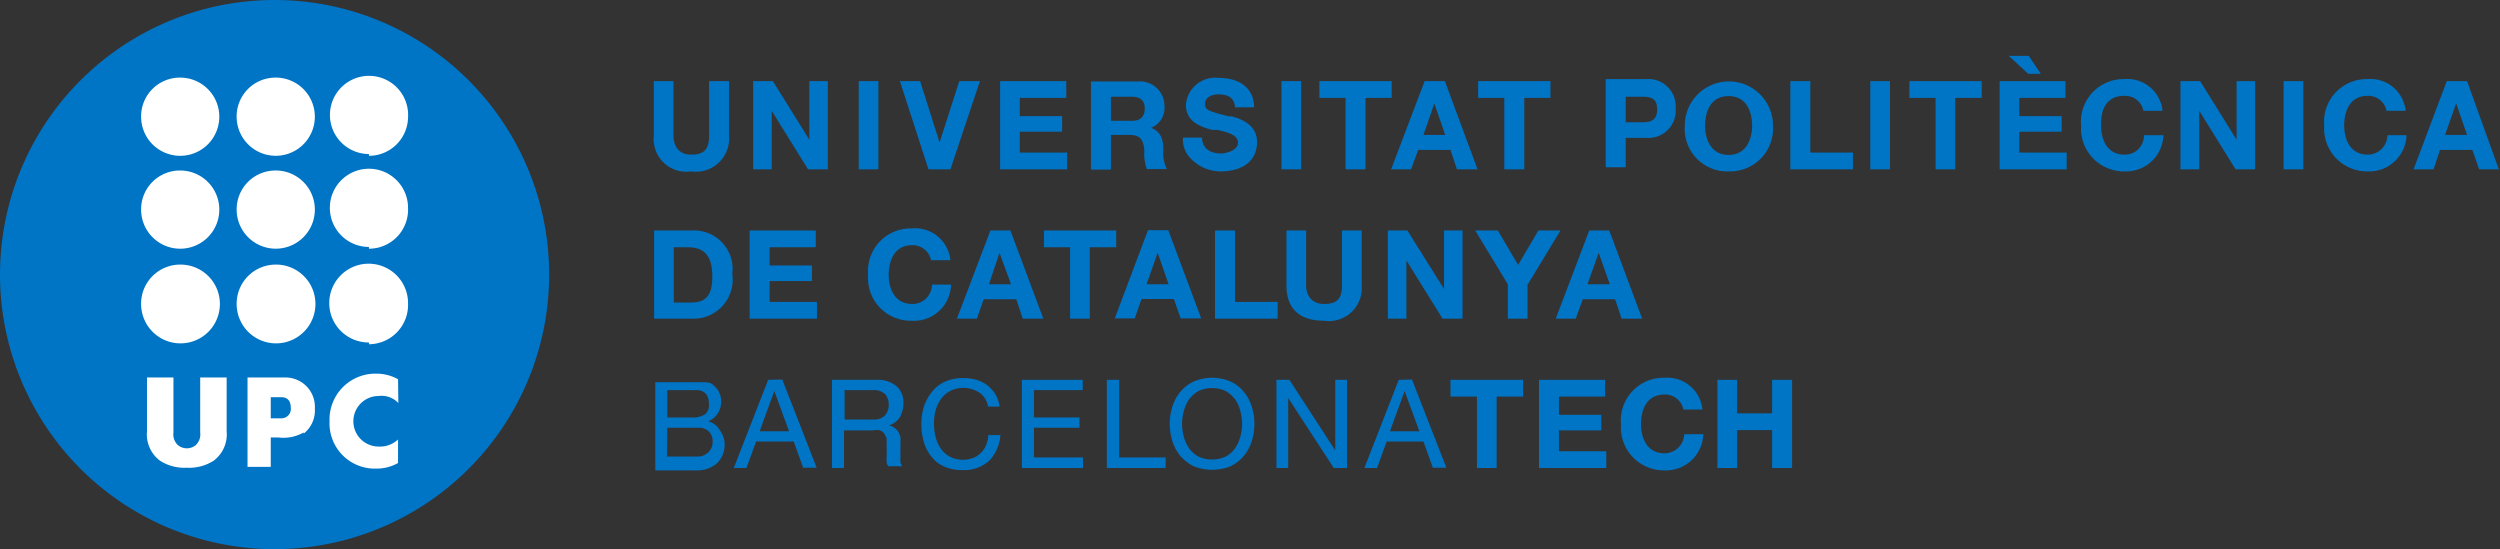 <svg xmlns="http://www.w3.org/2000/svg" viewBox="0 0 85.04 18.68"><rect x="0" y="0" width="85.04" height="18.68" fill="#333333" stroke="none"/><defs><style>.cls-1{fill:#fff;}.cls-2{fill:#0074c5;}</style></defs><title>logo_upc</title><g id="Capa_2" data-name="Capa 2"><g id="Capa_1-2" data-name="Capa 1"><path class="cls-1" d="M9.33.09a9.25,9.25,0,1,0,9.25,9.25A9.25,9.25,0,0,0,9.33.09Z"/><path class="cls-2" d="M23.51,5.83A1.13,1.13,0,0,0,24.8,4.62V2.76h-.68V4.62c0,.46-.17.64-.61.64s-.6-.32-.6-.64V2.76h-.67V4.62A1.11,1.11,0,0,0,23.51,5.83Z"/><polygon class="cls-2" points="27.53 4.75 26.29 2.76 26.29 2.76 25.62 2.76 25.62 5.76 26.25 5.76 26.25 3.77 27.48 5.75 27.49 5.76 28.16 5.76 28.16 2.76 27.53 2.76 27.53 4.75"/><rect class="cls-2" x="29.21" y="2.76" width="0.67" height="3"/><polygon class="cls-2" points="31.58 5.76 32.33 5.76 33.33 2.77 33.33 2.76 32.63 2.76 31.96 4.85 31.3 2.76 30.61 2.76 31.58 5.75 31.58 5.76"/><polygon class="cls-2" points="36.3 5.19 34.69 5.19 34.69 4.48 36.13 4.48 36.13 3.95 34.69 3.95 34.69 3.33 36.27 3.33 36.27 2.76 34.02 2.76 34.02 5.76 36.3 5.76 36.3 5.19"/><path class="cls-2" d="M37.79,4.59h.64c.31,0,.44.12.49.45a1.79,1.79,0,0,1,0,.24,1.64,1.64,0,0,0,.09.47h.68v0a1.24,1.24,0,0,1-.12-.6.34.34,0,0,0,0-.1c0-.39-.16-.62-.42-.7a.73.73,0,0,0,.46-.75.83.83,0,0,0-.88-.83H37.11v3h.68V4.59Zm0-1.3h.71c.29,0,.44.13.44.4s-.14.42-.44.42h-.71Z"/><path class="cls-2" d="M41.51,5.83c.78,0,1.25-.37,1.25-1s-.63-.81-.86-.87l-.1,0c-.69-.18-.81-.21-.81-.43s.24-.32.44-.32c.38,0,.56.14.58.44h.65c0-.61-.45-1-1.2-1a1,1,0,0,0-1.12.91c0,.57.46.74.89.86l.19,0c.37.09.69.17.69.44s-.44.36-.57.36c-.41,0-.65-.2-.65-.54h-.65a.92.92,0,0,0,.26.71A1.41,1.41,0,0,0,41.51,5.83Z"/><rect class="cls-2" x="43.59" y="2.76" width="0.67" height="3"/><polygon class="cls-2" points="45.77 5.76 46.45 5.76 46.45 3.33 47.34 3.33 47.34 2.76 44.88 2.76 44.88 3.33 45.77 3.33 45.77 5.76"/><path class="cls-2" d="M47.32,5.76H48l.24-.66h1.1l.22.66h.7l-1.11-3h-.69l-1.14,3Zm1.1-1.17.37-1.07.37,1.07Z"/><polygon class="cls-2" points="51.17 5.76 51.85 5.76 51.85 3.33 52.74 3.33 52.74 2.76 50.28 2.76 50.28 3.33 51.17 3.33 51.17 5.76"/><path class="cls-2" d="M55.3,4.69H56a.93.93,0,0,0,1-1,.93.93,0,0,0-1-1H54.62v3h.68Zm0-1.4h.5c.28,0,.57,0,.57.43s-.29.44-.57.44h-.5Z"/><path class="cls-2" d="M58.83,5.83a1.46,1.46,0,0,0,1.48-1.56,1.48,1.48,0,1,0-3,0A1.45,1.45,0,0,0,58.83,5.83ZM58,4.27c0-.24.06-1,.8-1s.8.77.8,1c0,.48-.21,1-.8,1S58,4.75,58,4.27Z"/><polygon class="cls-2" points="61.58 2.76 60.9 2.76 60.9 5.76 63.03 5.76 63.03 5.19 61.58 5.19 61.58 2.76"/><rect class="cls-2" x="63.62" y="2.76" width="0.67" height="3"/><polygon class="cls-2" points="64.95 3.33 65.84 3.33 65.84 5.76 66.51 5.76 66.51 3.33 67.41 3.33 67.41 2.76 64.95 2.76 64.95 3.33"/><polygon class="cls-2" points="68.69 4.48 70.13 4.48 70.13 3.95 68.69 3.95 68.69 3.33 70.26 3.33 70.26 2.76 68.02 2.76 68.02 5.76 70.3 5.76 70.3 5.19 68.69 5.19 68.69 4.48"/><polygon class="cls-2" points="69.42 2.51 69.01 1.9 68.33 1.9 68.99 2.51 69.42 2.51"/><path class="cls-2" d="M72.93,4.6a.65.65,0,0,1-.66.66c-.6,0-.8-.51-.8-1,0-.24,0-1,.8-1a.63.63,0,0,1,.64.51h.65a1.2,1.2,0,0,0-1.29-1.08,1.45,1.45,0,0,0-1.48,1.58,1.46,1.46,0,0,0,1.48,1.56A1.27,1.27,0,0,0,73.59,4.6h-.66Z"/><polygon class="cls-2" points="76.08 4.75 74.84 2.76 74.84 2.76 74.17 2.76 74.17 5.76 74.81 5.76 74.81 3.77 76.04 5.75 76.04 5.76 76.71 5.76 76.71 2.76 76.08 2.76 76.08 4.75"/><rect class="cls-2" x="77.68" y="2.76" width="0.67" height="3"/><path class="cls-2" d="M81.21,4.6a.67.67,0,0,1-.67.66c-.59,0-.8-.51-.8-1,0-.24.06-1,.8-1a.63.63,0,0,1,.64.51h.65a1.2,1.2,0,0,0-1.29-1.08,1.45,1.45,0,0,0-1.48,1.58,1.46,1.46,0,0,0,1.48,1.56A1.27,1.27,0,0,0,81.86,4.6h-.65Z"/><path class="cls-2" d="M83.92,2.76h-.69l-1.13,3h.68L83,5.1h1.1l.23.66H85Zm0,1.83h-.75l.38-1.07Z"/><path class="cls-2" d="M23.54,7.84H22.25v3h1.29a1.33,1.33,0,0,0,1.37-1.52A1.31,1.31,0,0,0,23.54,7.84Zm-.62.57h.46c.59,0,.85.3.85,1s-.27.88-.73.88h-.58Z"/><polygon class="cls-2" points="26.18 9.56 27.62 9.56 27.62 9.03 26.18 9.03 26.18 8.41 27.75 8.41 27.75 7.84 25.5 7.84 25.5 10.84 27.79 10.84 27.79 10.27 26.18 10.27 26.18 9.56"/><path class="cls-2" d="M32.35,9.68H31.7a.66.66,0,0,1-.67.66c-.59,0-.8-.51-.8-1,0-.23.06-1,.8-1a.64.64,0,0,1,.64.51h.66A1.21,1.21,0,0,0,31,7.77a1.45,1.45,0,0,0-1.47,1.58A1.45,1.45,0,0,0,31,10.91,1.26,1.26,0,0,0,32.35,9.68Z"/><path class="cls-2" d="M35.49,10.84l-1.12-3h-.68l-1.14,3h.68l.23-.66h1.11l.22.66Zm-1.1-1.17h-.75L34,8.6Z"/><polygon class="cls-2" points="37.97 7.84 35.51 7.84 35.51 8.41 36.4 8.41 36.4 10.84 37.07 10.84 37.07 8.41 37.97 8.41 37.97 7.84"/><path class="cls-2" d="M37.92,10.83h.68l.23-.66h1.1l.23.66h.7l-1.12-3h-.69ZM39,9.67l.38-1.07.37,1.07Z"/><polygon class="cls-2" points="41.33 7.84 41.33 10.84 43.46 10.84 43.46 10.27 42.01 10.27 42.01 7.84 41.33 7.84"/><path class="cls-2" d="M45.65,9.71c0,.45-.17.63-.61.63s-.61-.32-.61-.63V7.84h-.67V9.71c0,.79.44,1.2,1.28,1.2a1.12,1.12,0,0,0,1.28-1.2V7.84h-.67Z"/><polygon class="cls-2" points="49.12 9.83 47.88 7.85 47.88 7.84 47.21 7.84 47.21 10.84 47.84 10.84 47.84 8.86 49.07 10.84 49.08 10.84 49.75 10.84 49.75 7.84 49.12 7.84 49.12 9.83"/><polygon class="cls-2" points="53.07 7.86 53.08 7.84 52.33 7.84 51.64 9.01 50.95 7.84 50.18 7.84 51.29 9.67 51.29 10.84 51.96 10.84 51.96 9.69 53.07 7.86"/><path class="cls-2" d="M55.86,10.84l-1.12-3h-.68l-1.14,3h.68l.24-.66h1.1l.22.66Zm-1.1-1.17H54l.38-1.07Z"/><path class="cls-2" d="M24.09,14.33a.64.64,0,0,0,.32-.26.69.69,0,0,0,.12-.41.71.71,0,0,0-.11-.39.82.82,0,0,0-.25-.24L24,13l-.21,0H22.29v3h1.45a1,1,0,0,0,.68-.27.88.88,0,0,0,.17-.28.87.87,0,0,0,.06-.32.75.75,0,0,0-.15-.47A.64.64,0,0,0,24.09,14.33Zm-1.39.22h.9l.24,0a.68.68,0,0,1,.2.07.4.4,0,0,1,.14.15.43.43,0,0,1,.06.24.49.49,0,0,1-.15.38.53.53,0,0,1-.4.14h-1ZM24,14.08a.77.77,0,0,1-.48.12H22.7v-.93h.79l.24,0a.47.47,0,0,1,.2.06.35.35,0,0,1,.13.14.54.54,0,0,1,.05.24A.42.42,0,0,1,24,14.08Z"/><path class="cls-2" d="M26.13,12.92l-1.17,3h.43l.33-.9H27l.32.89h.46l-1.17-3Zm.71,1.75h-1l.5-1.37Z"/><path class="cls-2" d="M30.63,15.73a1.18,1.18,0,0,1,0-.2,1.8,1.8,0,0,1,0-.22c0-.08,0-.15,0-.23a1.52,1.52,0,0,0,0-.21,1.34,1.34,0,0,0-.07-.18.47.47,0,0,0-.14-.14.37.37,0,0,0-.19-.08.65.65,0,0,0,.38-.28,1,1,0,0,0,.12-.48.73.73,0,0,0-.24-.58,1,1,0,0,0-.67-.21H28.3v3h.41V14.64h1a.49.49,0,0,1,.23,0,.38.38,0,0,1,.14.11.67.67,0,0,1,.08.17c0,.07,0,.14,0,.2a1.8,1.8,0,0,1,0,.22.86.86,0,0,1,0,.15v.07a.88.88,0,0,0,0,.17.23.23,0,0,0,.06.13h.47v0A.69.69,0,0,1,30.63,15.73Zm-1.92-2.46h1a.54.54,0,0,1,.4.14.52.52,0,0,1,.12.36.5.5,0,0,1-.06.26.36.36,0,0,1-.14.16.53.53,0,0,1-.22.08l-.26,0h-.82v-1Z"/><path class="cls-2" d="M33.62,14.78a.94.94,0,0,1-.07.34.73.73,0,0,1-.17.27.76.76,0,0,1-.26.18,1,1,0,0,1-.35.07,1,1,0,0,1-.45-.1.91.91,0,0,1-.31-.27,1.17,1.17,0,0,1-.18-.39,1.86,1.86,0,0,1-.06-.48,1.63,1.63,0,0,1,.06-.45,1.21,1.21,0,0,1,.18-.38.91.91,0,0,1,.31-.27,1,1,0,0,1,1,.06.7.7,0,0,1,.29.47H34v0a1.1,1.1,0,0,0-.14-.42,1.38,1.38,0,0,0-.28-.31,1.16,1.16,0,0,0-.37-.18,1.63,1.63,0,0,0-.45-.06,1.48,1.48,0,0,0-.61.12,1.16,1.16,0,0,0-.44.34,1.62,1.62,0,0,0-.28.5,2.15,2.15,0,0,0,0,1.23,1.36,1.36,0,0,0,.26.49,1.08,1.08,0,0,0,.43.33,1.44,1.44,0,0,0,.61.12,1.27,1.27,0,0,0,.91-.31,1.39,1.39,0,0,0,.39-.88h-.42Z"/><polygon class="cls-2" points="35.17 14.55 36.72 14.55 36.72 14.2 35.17 14.2 35.17 13.27 36.83 13.27 36.83 12.92 34.76 12.92 34.76 15.92 36.84 15.92 36.84 15.56 35.17 15.56 35.17 14.55"/><polygon class="cls-2" points="38.07 12.92 37.65 12.92 37.65 15.92 39.65 15.92 39.65 15.56 38.07 15.56 38.07 12.92"/><path class="cls-2" d="M42.31,13.33a1.19,1.19,0,0,0-.45-.35,1.59,1.59,0,0,0-1.26,0,1.28,1.28,0,0,0-.45.35,1.42,1.42,0,0,0-.27.5,1.92,1.92,0,0,0-.09.59,2,2,0,0,0,.09.59,1.51,1.51,0,0,0,.27.5,1.56,1.56,0,0,0,.45.35,1.71,1.71,0,0,0,1.26,0,1.43,1.43,0,0,0,.45-.35,1.51,1.51,0,0,0,.27-.5,2,2,0,0,0,.09-.59,1.92,1.92,0,0,0-.09-.59A1.42,1.42,0,0,0,42.31,13.33Zm-1.08,2.3a1,1,0,0,1-.46-.1.87.87,0,0,1-.32-.28,1.27,1.27,0,0,1-.18-.39,1.64,1.64,0,0,1,0-.88,1.32,1.32,0,0,1,.18-.4,1.1,1.1,0,0,1,.32-.28,1.11,1.11,0,0,1,.92,0,1.1,1.1,0,0,1,.32.28,1.12,1.12,0,0,1,.18.4,1.64,1.64,0,0,1,0,.88,1.27,1.27,0,0,1-.18.39.87.87,0,0,1-.32.28A1,1,0,0,1,41.23,15.63Z"/><polygon class="cls-2" points="45.42 15.32 43.86 12.92 43.86 12.92 43.42 12.92 43.42 15.92 43.82 15.92 43.82 13.54 45.37 15.92 45.82 15.92 45.82 12.92 45.42 12.92 45.42 15.32"/><path class="cls-2" d="M47.58,12.92l-1.17,3h.43l.33-.9h1.25l.32.89h.46l-1.17-3Zm.7,1.75h-1l.5-1.37Z"/><polygon class="cls-2" points="49.34 13.49 50.24 13.49 50.24 15.92 50.91 15.92 50.91 13.49 51.81 13.49 51.81 12.92 49.34 12.92 49.34 13.49"/><polygon class="cls-2" points="53.03 14.64 54.47 14.64 54.47 14.11 53.03 14.11 53.03 13.49 54.6 13.49 54.6 12.92 52.35 12.92 52.35 15.92 54.64 15.92 54.64 15.35 53.03 15.35 53.03 14.64"/><path class="cls-2" d="M57.29,14.76a.67.67,0,0,1-.67.66c-.59,0-.8-.51-.8-1,0-.24.06-1,.8-1a.63.63,0,0,1,.64.51h.65a1.2,1.2,0,0,0-1.29-1.08,1.45,1.45,0,0,0-1.48,1.58A1.46,1.46,0,0,0,56.62,16a1.27,1.27,0,0,0,1.32-1.23h-.65Z"/><polygon class="cls-2" points="60.28 14.06 59.09 14.06 59.09 12.92 58.42 12.92 58.42 15.92 59.09 15.92 59.09 14.63 60.28 14.63 60.28 15.92 60.96 15.92 60.96 12.92 60.28 12.92 60.28 14.06"/><path class="cls-2" d="M9.56,13.51H9.21v.72h.36a.32.32,0,0,0,.32-.37C9.89,13.67,9.81,13.51,9.56,13.51ZM9.34,0a9.34,9.34,0,1,0,9.34,9.34A9.34,9.34,0,0,0,9.34,0Zm0,2.64A1.33,1.33,0,1,1,8.05,4,1.32,1.32,0,0,1,9.38,2.64Zm0,3.16A1.33,1.33,0,1,1,8.05,7.13,1.32,1.32,0,0,1,9.38,5.8ZM6.14,2.64A1.33,1.33,0,1,1,4.8,4,1.32,1.32,0,0,1,6.14,2.64Zm0,3.16A1.33,1.33,0,1,1,4.8,7.13,1.32,1.32,0,0,1,6.14,5.8ZM6.14,9A1.34,1.34,0,1,1,4.8,10.37,1.33,1.33,0,0,1,6.14,9Zm1.57,5.67a1.12,1.12,0,0,1-.44,1,1.54,1.54,0,0,1-.91.24,1.54,1.54,0,0,1-.92-.24,1.12,1.12,0,0,1-.44-1V12.84h.9v1.87a.5.5,0,0,0,.15.43.49.49,0,0,0,.31.11.48.48,0,0,0,.3-.11.5.5,0,0,0,.15-.43V12.84h.9v1.87ZM9.38,9a1.34,1.34,0,1,1-1.33,1.33A1.33,1.33,0,0,1,9.38,9Zm.95,5.71a1.39,1.39,0,0,1-.87.17H9.21v1H8.42V12.84H9.71a1,1,0,0,1,1,1.06A1,1,0,0,1,10.33,14.75Zm3.22-1a.78.78,0,0,0-.67-.24.86.86,0,0,0,0,1.72.9.9,0,0,0,.66-.24v.8a1.48,1.48,0,0,1-.74.19,1.54,1.54,0,0,1-1.59-1.61,1.56,1.56,0,0,1,1.58-1.62,1.52,1.52,0,0,1,.75.19Zm-1-2.06a1.34,1.34,0,1,1,1.33-1.34A1.34,1.34,0,0,1,12.55,11.71Zm0-3.25a1.33,1.33,0,1,1,1.33-1.33A1.33,1.33,0,0,1,12.55,8.46Zm0-3.16A1.33,1.33,0,1,1,13.88,4,1.33,1.33,0,0,1,12.55,5.3Z"/></g></g></svg>